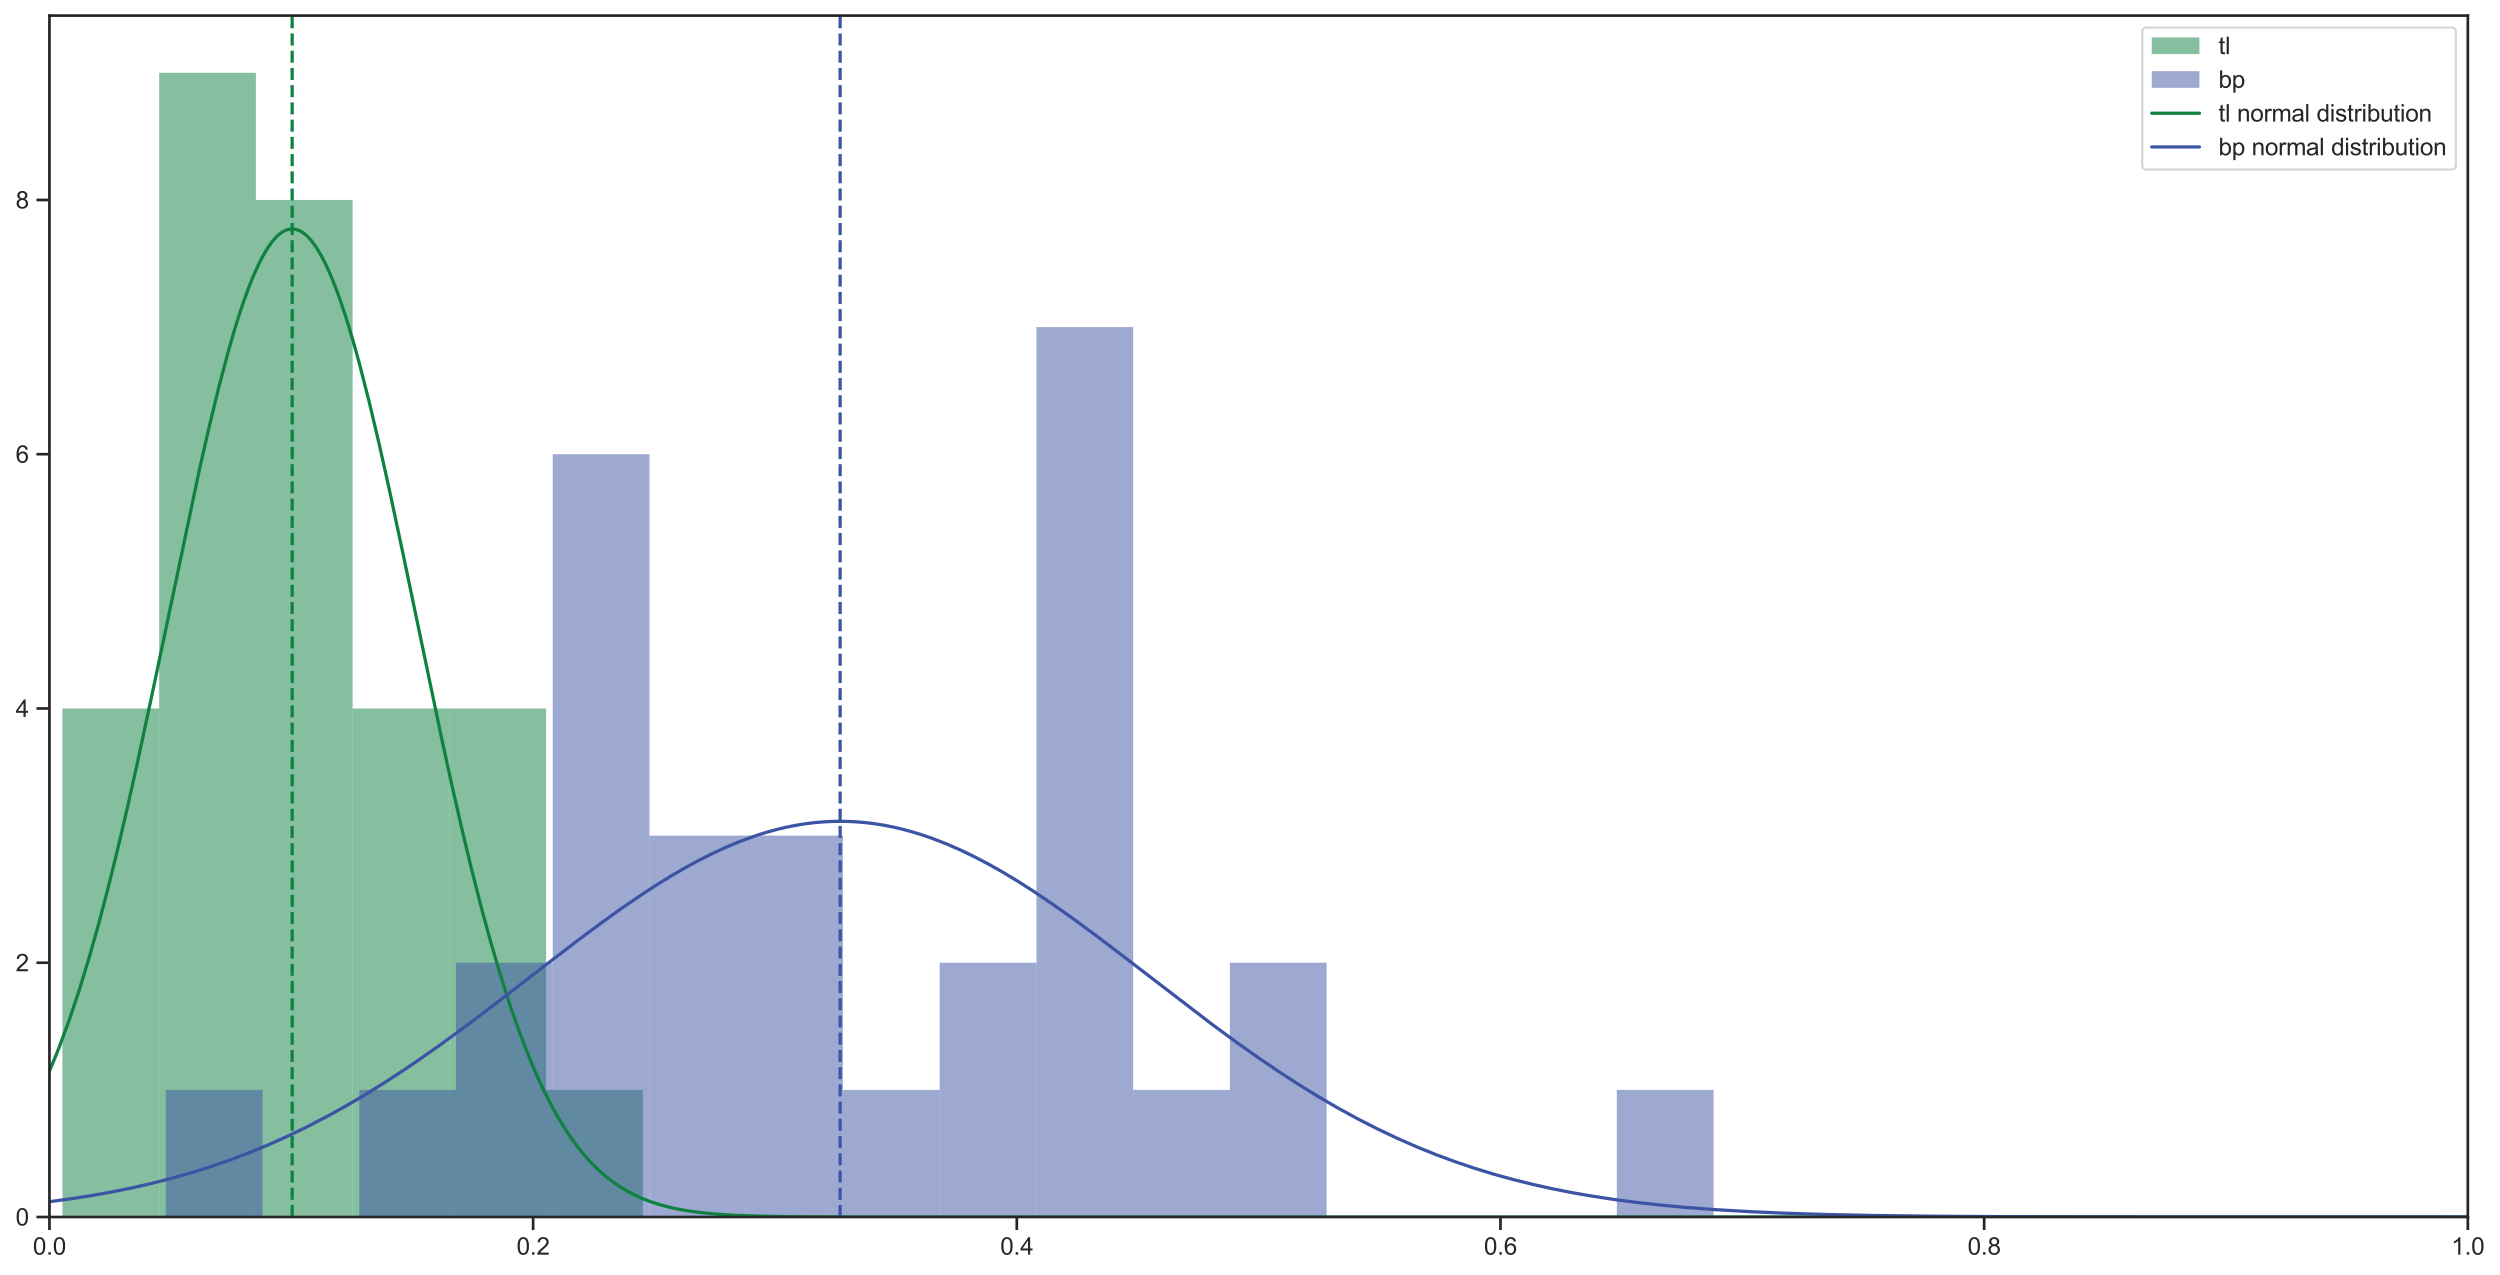 <?xml version="1.0" encoding="utf-8" standalone="no"?>
<!DOCTYPE svg PUBLIC "-//W3C//DTD SVG 1.1//EN"
  "http://www.w3.org/Graphics/SVG/1.1/DTD/svg11.dtd">
<svg xmlns:xlink="http://www.w3.org/1999/xlink" width="1153.662pt" height="588.36pt" viewBox="0 0 1153.662 588.36" xmlns="http://www.w3.org/2000/svg" version="1.1">
 <defs>
  <style type="text/css">*{stroke-linejoin: round; stroke-linecap: butt}</style>
 </defs>
 <g id="figure_1">
  <g id="patch_1">
   <path d="M 0 588.36 
L 1153.662 588.36 
L 1153.662 0 
L 0 0 
z
" style="fill: #ffffff"/>
  </g>
  <g id="axes_1">
   <g id="patch_2">
    <path d="M 22.817 561.6 
L 1138.817 561.6 
L 1138.817 7.2 
L 22.817 7.2 
z
" style="fill: #ffffff"/>
   </g>
   <g id="matplotlib.axis_1">
    <g id="xtick_1">
     <g id="line2d_1">
      <defs>
       <path id="mc820ac82b7" d="M 0 0 
L 0 6 
" style="stroke: #262626; stroke-width: 1.25"/>
      </defs>
      <g>
       <use xlink:href="#mc820ac82b7" x="22.817" y="561.6" style="fill: #262626; stroke: #262626; stroke-width: 1.25"/>
      </g>
     </g>
     <g id="text_1">
      <!-- 0.0 -->
      <g style="fill: #262626" transform="translate(15.172 578.974) scale(0.11 -0.11)">
       <defs>
        <path id="ArialMT-30" d="M 266 2259 
Q 266 3072 433 3567 
Q 600 4063 929 4331 
Q 1259 4600 1759 4600 
Q 2128 4600 2406 4451 
Q 2684 4303 2865 4023 
Q 3047 3744 3150 3342 
Q 3253 2941 3253 2259 
Q 3253 1453 3087 958 
Q 2922 463 2592 192 
Q 2263 -78 1759 -78 
Q 1097 -78 719 397 
Q 266 969 266 2259 
z
M 844 2259 
Q 844 1131 1108 757 
Q 1372 384 1759 384 
Q 2147 384 2411 759 
Q 2675 1134 2675 2259 
Q 2675 3391 2411 3762 
Q 2147 4134 1753 4134 
Q 1366 4134 1134 3806 
Q 844 3388 844 2259 
z
" transform="scale(0.016)"/>
        <path id="ArialMT-2e" d="M 581 0 
L 581 641 
L 1222 641 
L 1222 0 
L 581 0 
z
" transform="scale(0.016)"/>
       </defs>
       <use xlink:href="#ArialMT-30"/>
       <use xlink:href="#ArialMT-2e" x="55.615"/>
       <use xlink:href="#ArialMT-30" x="83.398"/>
      </g>
     </g>
    </g>
    <g id="xtick_2">
     <g id="line2d_2">
      <g>
       <use xlink:href="#mc820ac82b7" x="246.017" y="561.6" style="fill: #262626; stroke: #262626; stroke-width: 1.25"/>
      </g>
     </g>
     <g id="text_2">
      <!-- 0.2 -->
      <g style="fill: #262626" transform="translate(238.372 578.974) scale(0.11 -0.11)">
       <defs>
        <path id="ArialMT-32" d="M 3222 541 
L 3222 0 
L 194 0 
Q 188 203 259 391 
Q 375 700 629 1000 
Q 884 1300 1366 1694 
Q 2113 2306 2375 2664 
Q 2638 3022 2638 3341 
Q 2638 3675 2398 3904 
Q 2159 4134 1775 4134 
Q 1369 4134 1125 3890 
Q 881 3647 878 3216 
L 300 3275 
Q 359 3922 746 4261 
Q 1134 4600 1788 4600 
Q 2447 4600 2831 4234 
Q 3216 3869 3216 3328 
Q 3216 3053 3103 2787 
Q 2991 2522 2730 2228 
Q 2469 1934 1863 1422 
Q 1356 997 1212 845 
Q 1069 694 975 541 
L 3222 541 
z
" transform="scale(0.016)"/>
       </defs>
       <use xlink:href="#ArialMT-30"/>
       <use xlink:href="#ArialMT-2e" x="55.615"/>
       <use xlink:href="#ArialMT-32" x="83.398"/>
      </g>
     </g>
    </g>
    <g id="xtick_3">
     <g id="line2d_3">
      <g>
       <use xlink:href="#mc820ac82b7" x="469.217" y="561.6" style="fill: #262626; stroke: #262626; stroke-width: 1.25"/>
      </g>
     </g>
     <g id="text_3">
      <!-- 0.4 -->
      <g style="fill: #262626" transform="translate(461.572 578.974) scale(0.11 -0.11)">
       <defs>
        <path id="ArialMT-34" d="M 2069 0 
L 2069 1097 
L 81 1097 
L 81 1613 
L 2172 4581 
L 2631 4581 
L 2631 1613 
L 3250 1613 
L 3250 1097 
L 2631 1097 
L 2631 0 
L 2069 0 
z
M 2069 1613 
L 2069 3678 
L 634 1613 
L 2069 1613 
z
" transform="scale(0.016)"/>
       </defs>
       <use xlink:href="#ArialMT-30"/>
       <use xlink:href="#ArialMT-2e" x="55.615"/>
       <use xlink:href="#ArialMT-34" x="83.398"/>
      </g>
     </g>
    </g>
    <g id="xtick_4">
     <g id="line2d_4">
      <g>
       <use xlink:href="#mc820ac82b7" x="692.417" y="561.6" style="fill: #262626; stroke: #262626; stroke-width: 1.25"/>
      </g>
     </g>
     <g id="text_4">
      <!-- 0.6 -->
      <g style="fill: #262626" transform="translate(684.772 578.974) scale(0.11 -0.11)">
       <defs>
        <path id="ArialMT-36" d="M 3184 3459 
L 2625 3416 
Q 2550 3747 2413 3897 
Q 2184 4138 1850 4138 
Q 1581 4138 1378 3988 
Q 1113 3794 959 3422 
Q 806 3050 800 2363 
Q 1003 2672 1297 2822 
Q 1591 2972 1913 2972 
Q 2475 2972 2870 2558 
Q 3266 2144 3266 1488 
Q 3266 1056 3080 686 
Q 2894 316 2569 119 
Q 2244 -78 1831 -78 
Q 1128 -78 684 439 
Q 241 956 241 2144 
Q 241 3472 731 4075 
Q 1159 4600 1884 4600 
Q 2425 4600 2770 4297 
Q 3116 3994 3184 3459 
z
M 888 1484 
Q 888 1194 1011 928 
Q 1134 663 1356 523 
Q 1578 384 1822 384 
Q 2178 384 2434 671 
Q 2691 959 2691 1453 
Q 2691 1928 2437 2201 
Q 2184 2475 1800 2475 
Q 1419 2475 1153 2201 
Q 888 1928 888 1484 
z
" transform="scale(0.016)"/>
       </defs>
       <use xlink:href="#ArialMT-30"/>
       <use xlink:href="#ArialMT-2e" x="55.615"/>
       <use xlink:href="#ArialMT-36" x="83.398"/>
      </g>
     </g>
    </g>
    <g id="xtick_5">
     <g id="line2d_5">
      <g>
       <use xlink:href="#mc820ac82b7" x="915.617" y="561.6" style="fill: #262626; stroke: #262626; stroke-width: 1.25"/>
      </g>
     </g>
     <g id="text_5">
      <!-- 0.8 -->
      <g style="fill: #262626" transform="translate(907.972 578.974) scale(0.11 -0.11)">
       <defs>
        <path id="ArialMT-38" d="M 1131 2484 
Q 781 2613 612 2850 
Q 444 3088 444 3419 
Q 444 3919 803 4259 
Q 1163 4600 1759 4600 
Q 2359 4600 2725 4251 
Q 3091 3903 3091 3403 
Q 3091 3084 2923 2848 
Q 2756 2613 2416 2484 
Q 2838 2347 3058 2040 
Q 3278 1734 3278 1309 
Q 3278 722 2862 322 
Q 2447 -78 1769 -78 
Q 1091 -78 675 323 
Q 259 725 259 1325 
Q 259 1772 486 2073 
Q 713 2375 1131 2484 
z
M 1019 3438 
Q 1019 3113 1228 2906 
Q 1438 2700 1772 2700 
Q 2097 2700 2305 2904 
Q 2513 3109 2513 3406 
Q 2513 3716 2298 3927 
Q 2084 4138 1766 4138 
Q 1444 4138 1231 3931 
Q 1019 3725 1019 3438 
z
M 838 1322 
Q 838 1081 952 856 
Q 1066 631 1291 507 
Q 1516 384 1775 384 
Q 2178 384 2440 643 
Q 2703 903 2703 1303 
Q 2703 1709 2433 1975 
Q 2163 2241 1756 2241 
Q 1359 2241 1098 1978 
Q 838 1716 838 1322 
z
" transform="scale(0.016)"/>
       </defs>
       <use xlink:href="#ArialMT-30"/>
       <use xlink:href="#ArialMT-2e" x="55.615"/>
       <use xlink:href="#ArialMT-38" x="83.398"/>
      </g>
     </g>
    </g>
    <g id="xtick_6">
     <g id="line2d_6">
      <g>
       <use xlink:href="#mc820ac82b7" x="1138.817" y="561.6" style="fill: #262626; stroke: #262626; stroke-width: 1.25"/>
      </g>
     </g>
     <g id="text_6">
      <!-- 1.0 -->
      <g style="fill: #262626" transform="translate(1131.172 578.974) scale(0.11 -0.11)">
       <defs>
        <path id="ArialMT-31" d="M 2384 0 
L 1822 0 
L 1822 3584 
Q 1619 3391 1289 3197 
Q 959 3003 697 2906 
L 697 3450 
Q 1169 3672 1522 3987 
Q 1875 4303 2022 4600 
L 2384 4600 
L 2384 0 
z
" transform="scale(0.016)"/>
       </defs>
       <use xlink:href="#ArialMT-31"/>
       <use xlink:href="#ArialMT-2e" x="55.615"/>
       <use xlink:href="#ArialMT-30" x="83.398"/>
      </g>
     </g>
    </g>
   </g>
   <g id="matplotlib.axis_2">
    <g id="ytick_1">
     <g id="line2d_7">
      <defs>
       <path id="mddd721e37a" d="M 0 0 
L -6 0 
" style="stroke: #262626; stroke-width: 1.25"/>
      </defs>
      <g>
       <use xlink:href="#mddd721e37a" x="22.817" y="561.6" style="fill: #262626; stroke: #262626; stroke-width: 1.25"/>
      </g>
     </g>
     <g id="text_7">
      <!-- 0 -->
      <g style="fill: #262626" transform="translate(7.2 565.537) scale(0.11 -0.11)">
       <use xlink:href="#ArialMT-30"/>
      </g>
     </g>
    </g>
    <g id="ytick_2">
     <g id="line2d_8">
      <g>
       <use xlink:href="#mddd721e37a" x="22.817" y="444.267" style="fill: #262626; stroke: #262626; stroke-width: 1.25"/>
      </g>
     </g>
     <g id="text_8">
      <!-- 2 -->
      <g style="fill: #262626" transform="translate(7.2 448.203) scale(0.11 -0.11)">
       <use xlink:href="#ArialMT-32"/>
      </g>
     </g>
    </g>
    <g id="ytick_3">
     <g id="line2d_9">
      <g>
       <use xlink:href="#mddd721e37a" x="22.817" y="326.933" style="fill: #262626; stroke: #262626; stroke-width: 1.25"/>
      </g>
     </g>
     <g id="text_9">
      <!-- 4 -->
      <g style="fill: #262626" transform="translate(7.2 330.87) scale(0.11 -0.11)">
       <use xlink:href="#ArialMT-34"/>
      </g>
     </g>
    </g>
    <g id="ytick_4">
     <g id="line2d_10">
      <g>
       <use xlink:href="#mddd721e37a" x="22.817" y="209.6" style="fill: #262626; stroke: #262626; stroke-width: 1.25"/>
      </g>
     </g>
     <g id="text_10">
      <!-- 6 -->
      <g style="fill: #262626" transform="translate(7.2 213.537) scale(0.11 -0.11)">
       <use xlink:href="#ArialMT-36"/>
      </g>
     </g>
    </g>
    <g id="ytick_5">
     <g id="line2d_11">
      <g>
       <use xlink:href="#mddd721e37a" x="22.817" y="92.267" style="fill: #262626; stroke: #262626; stroke-width: 1.25"/>
      </g>
     </g>
     <g id="text_11">
      <!-- 8 -->
      <g style="fill: #262626" transform="translate(7.2 96.203) scale(0.11 -0.11)">
       <use xlink:href="#ArialMT-38"/>
      </g>
     </g>
    </g>
   </g>
   <g id="patch_3">
    <path d="M 28.81 561.6 
L 73.45 561.6 
L 73.45 326.933 
L 28.81 326.933 
z
" clip-path="url(#p044303b085)" style="fill: #0f8141; opacity: 0.5"/>
   </g>
   <g id="patch_4">
    <path d="M 73.45 561.6 
L 118.09 561.6 
L 118.09 33.6 
L 73.45 33.6 
z
" clip-path="url(#p044303b085)" style="fill: #0f8141; opacity: 0.5"/>
   </g>
   <g id="patch_5">
    <path d="M 118.09 561.6 
L 162.73 561.6 
L 162.73 92.267 
L 118.09 92.267 
z
" clip-path="url(#p044303b085)" style="fill: #0f8141; opacity: 0.5"/>
   </g>
   <g id="patch_6">
    <path d="M 162.73 561.6 
L 207.37 561.6 
L 207.37 326.933 
L 162.73 326.933 
z
" clip-path="url(#p044303b085)" style="fill: #0f8141; opacity: 0.5"/>
   </g>
   <g id="patch_7">
    <path d="M 207.37 561.6 
L 252.01 561.6 
L 252.01 326.933 
L 207.37 326.933 
z
" clip-path="url(#p044303b085)" style="fill: #0f8141; opacity: 0.5"/>
   </g>
   <g id="patch_8">
    <path d="M 252.01 561.6 
L 296.65 561.6 
L 296.65 502.933 
L 252.01 502.933 
z
" clip-path="url(#p044303b085)" style="fill: #0f8141; opacity: 0.5"/>
   </g>
   <g id="patch_9">
    <path d="M 76.51 561.6 
L 121.15 561.6 
L 121.15 502.933 
L 76.51 502.933 
z
" clip-path="url(#p044303b085)" style="fill: #3c54a4; opacity: 0.5"/>
   </g>
   <g id="patch_10">
    <path d="M 121.15 561.6 
L 165.79 561.6 
L 165.79 561.6 
L 121.15 561.6 
z
" clip-path="url(#p044303b085)" style="fill: #3c54a4; opacity: 0.5"/>
   </g>
   <g id="patch_11">
    <path d="M 165.79 561.6 
L 210.43 561.6 
L 210.43 502.933 
L 165.79 502.933 
z
" clip-path="url(#p044303b085)" style="fill: #3c54a4; opacity: 0.5"/>
   </g>
   <g id="patch_12">
    <path d="M 210.43 561.6 
L 255.07 561.6 
L 255.07 444.267 
L 210.43 444.267 
z
" clip-path="url(#p044303b085)" style="fill: #3c54a4; opacity: 0.5"/>
   </g>
   <g id="patch_13">
    <path d="M 255.07 561.6 
L 299.71 561.6 
L 299.71 209.6 
L 255.07 209.6 
z
" clip-path="url(#p044303b085)" style="fill: #3c54a4; opacity: 0.5"/>
   </g>
   <g id="patch_14">
    <path d="M 299.71 561.6 
L 344.35 561.6 
L 344.35 385.6 
L 299.71 385.6 
z
" clip-path="url(#p044303b085)" style="fill: #3c54a4; opacity: 0.5"/>
   </g>
   <g id="patch_15">
    <path d="M 344.35 561.6 
L 388.99 561.6 
L 388.99 385.6 
L 344.35 385.6 
z
" clip-path="url(#p044303b085)" style="fill: #3c54a4; opacity: 0.5"/>
   </g>
   <g id="patch_16">
    <path d="M 388.99 561.6 
L 433.63 561.6 
L 433.63 502.933 
L 388.99 502.933 
z
" clip-path="url(#p044303b085)" style="fill: #3c54a4; opacity: 0.5"/>
   </g>
   <g id="patch_17">
    <path d="M 433.63 561.6 
L 478.27 561.6 
L 478.27 444.267 
L 433.63 444.267 
z
" clip-path="url(#p044303b085)" style="fill: #3c54a4; opacity: 0.5"/>
   </g>
   <g id="patch_18">
    <path d="M 478.27 561.6 
L 522.91 561.6 
L 522.91 150.933 
L 478.27 150.933 
z
" clip-path="url(#p044303b085)" style="fill: #3c54a4; opacity: 0.5"/>
   </g>
   <g id="patch_19">
    <path d="M 522.91 561.6 
L 567.55 561.6 
L 567.55 502.933 
L 522.91 502.933 
z
" clip-path="url(#p044303b085)" style="fill: #3c54a4; opacity: 0.5"/>
   </g>
   <g id="patch_20">
    <path d="M 567.55 561.6 
L 612.19 561.6 
L 612.19 444.267 
L 567.55 444.267 
z
" clip-path="url(#p044303b085)" style="fill: #3c54a4; opacity: 0.5"/>
   </g>
   <g id="patch_21">
    <path d="M 612.19 561.6 
L 656.83 561.6 
L 656.83 561.6 
L 612.19 561.6 
z
" clip-path="url(#p044303b085)" style="fill: #3c54a4; opacity: 0.5"/>
   </g>
   <g id="patch_22">
    <path d="M 656.83 561.6 
L 701.47 561.6 
L 701.47 561.6 
L 656.83 561.6 
z
" clip-path="url(#p044303b085)" style="fill: #3c54a4; opacity: 0.5"/>
   </g>
   <g id="patch_23">
    <path d="M 701.47 561.6 
L 746.11 561.6 
L 746.11 561.6 
L 701.47 561.6 
z
" clip-path="url(#p044303b085)" style="fill: #3c54a4; opacity: 0.5"/>
   </g>
   <g id="patch_24">
    <path d="M 746.11 561.6 
L 790.75 561.6 
L 790.75 502.933 
L 746.11 502.933 
z
" clip-path="url(#p044303b085)" style="fill: #3c54a4; opacity: 0.5"/>
   </g>
   <g id="line2d_12">
    <path d="M 22.817 494.199 
L 25.054 488.907 
L 27.29 483.319 
L 31.763 471.236 
L 36.236 457.921 
L 40.709 443.368 
L 45.182 427.592 
L 49.655 410.634 
L 54.128 392.564 
L 58.601 373.482 
L 63.074 353.518 
L 69.783 322.283 
L 92.148 216.131 
L 96.621 196.55 
L 101.094 178.205 
L 105.567 161.385 
L 107.803 153.635 
L 110.039 146.367 
L 112.276 139.614 
L 114.512 133.405 
L 116.749 127.766 
L 118.985 122.722 
L 121.222 118.296 
L 123.458 114.507 
L 125.695 111.373 
L 127.931 108.907 
L 130.168 107.121 
L 132.404 106.024 
L 134.641 105.619 
L 136.877 105.909 
L 139.114 106.892 
L 141.35 108.564 
L 143.587 110.918 
L 145.823 113.943 
L 148.06 117.624 
L 150.296 121.946 
L 152.532 126.889 
L 154.769 132.432 
L 157.005 138.548 
L 159.242 145.213 
L 161.478 152.398 
L 163.715 160.07 
L 165.951 168.199 
L 170.424 185.69 
L 174.897 204.587 
L 179.37 224.595 
L 186.08 256.038 
L 203.971 341.541 
L 208.444 361.946 
L 212.917 381.56 
L 217.39 400.234 
L 221.863 417.85 
L 226.336 434.321 
L 230.809 449.591 
L 235.282 463.627 
L 239.755 476.426 
L 244.228 488.003 
L 246.464 493.343 
L 248.701 498.393 
L 250.937 503.158 
L 253.174 507.646 
L 255.41 511.865 
L 257.647 515.824 
L 259.883 519.532 
L 262.12 522.999 
L 264.356 526.234 
L 266.593 529.247 
L 268.829 532.049 
L 271.066 534.649 
L 273.302 537.058 
L 275.538 539.285 
L 277.775 541.341 
L 280.011 543.236 
L 282.248 544.979 
L 286.721 548.046 
L 291.194 550.615 
L 295.667 552.751 
L 300.14 554.515 
L 304.613 555.962 
L 309.086 557.14 
L 313.559 558.094 
L 318.031 558.86 
L 324.741 559.729 
L 331.45 560.34 
L 340.396 560.872 
L 351.579 561.245 
L 367.234 561.479 
L 394.072 561.584 
L 501.422 561.6 
L 1138.817 561.6 
L 1138.817 561.6 
" clip-path="url(#p044303b085)" style="fill: none; stroke: #0f8141; stroke-width: 1.5; stroke-linecap: round"/>
   </g>
   <g id="line2d_13">
    <path d="M 134.826 561.6 
L 134.826 7.2 
" clip-path="url(#p044303b085)" style="fill: none; stroke-dasharray: 5.55,2.4; stroke-dashoffset: 0; stroke: #0f8141; stroke-width: 1.5"/>
   </g>
   <g id="line2d_14">
    <path d="M 22.817 554.544 
L 33.999 553.013 
L 42.945 551.596 
L 51.891 549.992 
L 60.837 548.182 
L 69.783 546.151 
L 78.729 543.882 
L 87.675 541.359 
L 96.621 538.567 
L 105.567 535.492 
L 114.512 532.122 
L 123.458 528.448 
L 132.404 524.46 
L 141.35 520.156 
L 150.296 515.533 
L 159.242 510.594 
L 168.188 505.346 
L 177.134 499.801 
L 186.08 493.974 
L 195.025 487.886 
L 203.971 481.564 
L 215.154 473.381 
L 228.573 463.245 
L 250.937 445.983 
L 266.593 433.996 
L 277.775 425.681 
L 286.721 419.268 
L 295.667 413.134 
L 302.376 408.754 
L 309.086 404.59 
L 315.795 400.667 
L 322.504 397.009 
L 329.214 393.638 
L 335.923 390.574 
L 342.633 387.837 
L 349.342 385.444 
L 353.815 384.048 
L 358.288 382.816 
L 362.761 381.751 
L 367.234 380.856 
L 371.707 380.135 
L 376.18 379.589 
L 380.653 379.219 
L 385.126 379.027 
L 389.599 379.014 
L 394.072 379.18 
L 398.544 379.523 
L 403.017 380.043 
L 407.49 380.739 
L 411.963 381.608 
L 416.436 382.648 
L 420.909 383.856 
L 425.382 385.228 
L 429.855 386.761 
L 436.565 389.351 
L 443.274 392.276 
L 449.983 395.517 
L 456.693 399.054 
L 463.402 402.865 
L 470.112 406.927 
L 476.821 411.217 
L 485.767 417.247 
L 494.713 423.577 
L 505.895 431.815 
L 519.314 442.024 
L 559.571 472.889 
L 570.753 481.089 
L 581.935 488.976 
L 590.881 495.02 
L 599.827 500.799 
L 608.773 506.293 
L 617.719 511.486 
L 626.665 516.37 
L 635.611 520.937 
L 644.557 525.185 
L 653.502 529.117 
L 662.448 532.738 
L 671.394 536.055 
L 680.34 539.079 
L 689.286 541.822 
L 698.232 544.3 
L 707.178 546.526 
L 716.124 548.516 
L 725.07 550.289 
L 734.015 551.859 
L 745.198 553.563 
L 756.38 555.01 
L 767.563 556.229 
L 778.745 557.249 
L 792.164 558.248 
L 807.819 559.155 
L 823.474 559.838 
L 841.366 560.406 
L 863.731 560.881 
L 890.569 561.222 
L 928.589 561.457 
L 988.973 561.573 
L 1138.817 561.6 
L 1138.817 561.6 
" clip-path="url(#p044303b085)" style="fill: none; stroke: #3c54a4; stroke-width: 1.5; stroke-linecap: round"/>
   </g>
   <g id="line2d_15">
    <path d="M 387.693 561.6 
L 387.693 7.2 
" clip-path="url(#p044303b085)" style="fill: none; stroke-dasharray: 5.55,2.4; stroke-dashoffset: 0; stroke: #3c54a4; stroke-width: 1.5"/>
   </g>
   <g id="patch_25">
    <path d="M 22.817 561.6 
L 22.817 7.2 
" style="fill: none; stroke: #262626; stroke-width: 1.25; stroke-linejoin: miter; stroke-linecap: square"/>
   </g>
   <g id="patch_26">
    <path d="M 1138.817 561.6 
L 1138.817 7.2 
" style="fill: none; stroke: #262626; stroke-width: 1.25; stroke-linejoin: miter; stroke-linecap: square"/>
   </g>
   <g id="patch_27">
    <path d="M 22.817 561.6 
L 1138.817 561.6 
" style="fill: none; stroke: #262626; stroke-width: 1.25; stroke-linejoin: miter; stroke-linecap: square"/>
   </g>
   <g id="patch_28">
    <path d="M 22.817 7.2 
L 1138.817 7.2 
" style="fill: none; stroke: #262626; stroke-width: 1.25; stroke-linejoin: miter; stroke-linecap: square"/>
   </g>
   <g id="legend_1">
    <g id="patch_29">
     <path d="M 990.759 78.239 
L 1131.117 78.239 
Q 1133.317 78.239 1133.317 76.039 
L 1133.317 14.9 
Q 1133.317 12.7 1131.117 12.7 
L 990.759 12.7 
Q 988.559 12.7 988.559 14.9 
L 988.559 76.039 
Q 988.559 78.239 990.759 78.239 
z
" style="fill: #ffffff; opacity: 0.8; stroke: #cccccc; stroke-linejoin: miter"/>
    </g>
    <g id="patch_30">
     <path d="M 992.959 24.974 
L 1014.959 24.974 
L 1014.959 17.274 
L 992.959 17.274 
z
" style="fill: #0f8141; opacity: 0.5"/>
    </g>
    <g id="text_12">
     <!-- tl -->
     <g style="fill: #262626" transform="translate(1023.759 24.974) scale(0.11 -0.11)">
      <defs>
       <path id="ArialMT-74" d="M 1650 503 
L 1731 6 
Q 1494 -44 1306 -44 
Q 1000 -44 831 53 
Q 663 150 594 308 
Q 525 466 525 972 
L 525 2881 
L 113 2881 
L 113 3319 
L 525 3319 
L 525 4141 
L 1084 4478 
L 1084 3319 
L 1650 3319 
L 1650 2881 
L 1084 2881 
L 1084 941 
Q 1084 700 1114 631 
Q 1144 563 1211 522 
Q 1278 481 1403 481 
Q 1497 481 1650 503 
z
" transform="scale(0.016)"/>
       <path id="ArialMT-6c" d="M 409 0 
L 409 4581 
L 972 4581 
L 972 0 
L 409 0 
z
" transform="scale(0.016)"/>
      </defs>
      <use xlink:href="#ArialMT-74"/>
      <use xlink:href="#ArialMT-6c" x="27.783"/>
     </g>
    </g>
    <g id="patch_31">
     <path d="M 992.959 40.533 
L 1014.959 40.533 
L 1014.959 32.833 
L 992.959 32.833 
z
" style="fill: #3c54a4; opacity: 0.5"/>
    </g>
    <g id="text_13">
     <!-- bp -->
     <g style="fill: #262626" transform="translate(1023.759 40.533) scale(0.11 -0.11)">
      <defs>
       <path id="ArialMT-62" d="M 941 0 
L 419 0 
L 419 4581 
L 981 4581 
L 981 2947 
Q 1338 3394 1891 3394 
Q 2197 3394 2470 3270 
Q 2744 3147 2920 2923 
Q 3097 2700 3197 2384 
Q 3297 2069 3297 1709 
Q 3297 856 2875 390 
Q 2453 -75 1863 -75 
Q 1275 -75 941 416 
L 941 0 
z
M 934 1684 
Q 934 1088 1097 822 
Q 1363 388 1816 388 
Q 2184 388 2453 708 
Q 2722 1028 2722 1663 
Q 2722 2313 2464 2622 
Q 2206 2931 1841 2931 
Q 1472 2931 1203 2611 
Q 934 2291 934 1684 
z
" transform="scale(0.016)"/>
       <path id="ArialMT-70" d="M 422 -1272 
L 422 3319 
L 934 3319 
L 934 2888 
Q 1116 3141 1344 3267 
Q 1572 3394 1897 3394 
Q 2322 3394 2647 3175 
Q 2972 2956 3137 2557 
Q 3303 2159 3303 1684 
Q 3303 1175 3120 767 
Q 2938 359 2589 142 
Q 2241 -75 1856 -75 
Q 1575 -75 1351 44 
Q 1128 163 984 344 
L 984 -1272 
L 422 -1272 
z
M 931 1641 
Q 931 1000 1190 694 
Q 1450 388 1819 388 
Q 2194 388 2461 705 
Q 2728 1022 2728 1688 
Q 2728 2322 2467 2637 
Q 2206 2953 1844 2953 
Q 1484 2953 1207 2617 
Q 931 2281 931 1641 
z
" transform="scale(0.016)"/>
      </defs>
      <use xlink:href="#ArialMT-62"/>
      <use xlink:href="#ArialMT-70" x="55.615"/>
     </g>
    </g>
    <g id="line2d_16">
     <path d="M 992.959 52.243 
L 1003.959 52.243 
L 1014.959 52.243 
" style="fill: none; stroke: #0f8141; stroke-width: 1.5; stroke-linecap: round"/>
    </g>
    <g id="text_14">
     <!-- tl normal distribution -->
     <g style="fill: #262626" transform="translate(1023.759 56.093) scale(0.11 -0.11)">
      <defs>
       <path id="ArialMT-20" transform="scale(0.016)"/>
       <path id="ArialMT-6e" d="M 422 0 
L 422 3319 
L 928 3319 
L 928 2847 
Q 1294 3394 1984 3394 
Q 2284 3394 2536 3286 
Q 2788 3178 2913 3003 
Q 3038 2828 3088 2588 
Q 3119 2431 3119 2041 
L 3119 0 
L 2556 0 
L 2556 2019 
Q 2556 2363 2490 2533 
Q 2425 2703 2258 2804 
Q 2091 2906 1866 2906 
Q 1506 2906 1245 2678 
Q 984 2450 984 1813 
L 984 0 
L 422 0 
z
" transform="scale(0.016)"/>
       <path id="ArialMT-6f" d="M 213 1659 
Q 213 2581 725 3025 
Q 1153 3394 1769 3394 
Q 2453 3394 2887 2945 
Q 3322 2497 3322 1706 
Q 3322 1066 3130 698 
Q 2938 331 2570 128 
Q 2203 -75 1769 -75 
Q 1072 -75 642 372 
Q 213 819 213 1659 
z
M 791 1659 
Q 791 1022 1069 705 
Q 1347 388 1769 388 
Q 2188 388 2466 706 
Q 2744 1025 2744 1678 
Q 2744 2294 2464 2611 
Q 2184 2928 1769 2928 
Q 1347 2928 1069 2612 
Q 791 2297 791 1659 
z
" transform="scale(0.016)"/>
       <path id="ArialMT-72" d="M 416 0 
L 416 3319 
L 922 3319 
L 922 2816 
Q 1116 3169 1280 3281 
Q 1444 3394 1641 3394 
Q 1925 3394 2219 3213 
L 2025 2691 
Q 1819 2813 1613 2813 
Q 1428 2813 1281 2702 
Q 1134 2591 1072 2394 
Q 978 2094 978 1738 
L 978 0 
L 416 0 
z
" transform="scale(0.016)"/>
       <path id="ArialMT-6d" d="M 422 0 
L 422 3319 
L 925 3319 
L 925 2853 
Q 1081 3097 1340 3245 
Q 1600 3394 1931 3394 
Q 2300 3394 2536 3241 
Q 2772 3088 2869 2813 
Q 3263 3394 3894 3394 
Q 4388 3394 4653 3120 
Q 4919 2847 4919 2278 
L 4919 0 
L 4359 0 
L 4359 2091 
Q 4359 2428 4304 2576 
Q 4250 2725 4106 2815 
Q 3963 2906 3769 2906 
Q 3419 2906 3187 2673 
Q 2956 2441 2956 1928 
L 2956 0 
L 2394 0 
L 2394 2156 
Q 2394 2531 2256 2718 
Q 2119 2906 1806 2906 
Q 1569 2906 1367 2781 
Q 1166 2656 1075 2415 
Q 984 2175 984 1722 
L 984 0 
L 422 0 
z
" transform="scale(0.016)"/>
       <path id="ArialMT-61" d="M 2588 409 
Q 2275 144 1986 34 
Q 1697 -75 1366 -75 
Q 819 -75 525 192 
Q 231 459 231 875 
Q 231 1119 342 1320 
Q 453 1522 633 1644 
Q 813 1766 1038 1828 
Q 1203 1872 1538 1913 
Q 2219 1994 2541 2106 
Q 2544 2222 2544 2253 
Q 2544 2597 2384 2738 
Q 2169 2928 1744 2928 
Q 1347 2928 1158 2789 
Q 969 2650 878 2297 
L 328 2372 
Q 403 2725 575 2942 
Q 747 3159 1072 3276 
Q 1397 3394 1825 3394 
Q 2250 3394 2515 3294 
Q 2781 3194 2906 3042 
Q 3031 2891 3081 2659 
Q 3109 2516 3109 2141 
L 3109 1391 
Q 3109 606 3145 398 
Q 3181 191 3288 0 
L 2700 0 
Q 2613 175 2588 409 
z
M 2541 1666 
Q 2234 1541 1622 1453 
Q 1275 1403 1131 1340 
Q 988 1278 909 1158 
Q 831 1038 831 891 
Q 831 666 1001 516 
Q 1172 366 1500 366 
Q 1825 366 2078 508 
Q 2331 650 2450 897 
Q 2541 1088 2541 1459 
L 2541 1666 
z
" transform="scale(0.016)"/>
       <path id="ArialMT-64" d="M 2575 0 
L 2575 419 
Q 2259 -75 1647 -75 
Q 1250 -75 917 144 
Q 584 363 401 755 
Q 219 1147 219 1656 
Q 219 2153 384 2558 
Q 550 2963 881 3178 
Q 1213 3394 1622 3394 
Q 1922 3394 2156 3267 
Q 2391 3141 2538 2938 
L 2538 4581 
L 3097 4581 
L 3097 0 
L 2575 0 
z
M 797 1656 
Q 797 1019 1065 703 
Q 1334 388 1700 388 
Q 2069 388 2326 689 
Q 2584 991 2584 1609 
Q 2584 2291 2321 2609 
Q 2059 2928 1675 2928 
Q 1300 2928 1048 2622 
Q 797 2316 797 1656 
z
" transform="scale(0.016)"/>
       <path id="ArialMT-69" d="M 425 3934 
L 425 4581 
L 988 4581 
L 988 3934 
L 425 3934 
z
M 425 0 
L 425 3319 
L 988 3319 
L 988 0 
L 425 0 
z
" transform="scale(0.016)"/>
       <path id="ArialMT-73" d="M 197 991 
L 753 1078 
Q 800 744 1014 566 
Q 1228 388 1613 388 
Q 2000 388 2187 545 
Q 2375 703 2375 916 
Q 2375 1106 2209 1216 
Q 2094 1291 1634 1406 
Q 1016 1563 777 1677 
Q 538 1791 414 1992 
Q 291 2194 291 2438 
Q 291 2659 392 2848 
Q 494 3038 669 3163 
Q 800 3259 1026 3326 
Q 1253 3394 1513 3394 
Q 1903 3394 2198 3281 
Q 2494 3169 2634 2976 
Q 2775 2784 2828 2463 
L 2278 2388 
Q 2241 2644 2061 2787 
Q 1881 2931 1553 2931 
Q 1166 2931 1000 2803 
Q 834 2675 834 2503 
Q 834 2394 903 2306 
Q 972 2216 1119 2156 
Q 1203 2125 1616 2013 
Q 2213 1853 2448 1751 
Q 2684 1650 2818 1456 
Q 2953 1263 2953 975 
Q 2953 694 2789 445 
Q 2625 197 2315 61 
Q 2006 -75 1616 -75 
Q 969 -75 630 194 
Q 291 463 197 991 
z
" transform="scale(0.016)"/>
       <path id="ArialMT-75" d="M 2597 0 
L 2597 488 
Q 2209 -75 1544 -75 
Q 1250 -75 995 37 
Q 741 150 617 320 
Q 494 491 444 738 
Q 409 903 409 1263 
L 409 3319 
L 972 3319 
L 972 1478 
Q 972 1038 1006 884 
Q 1059 663 1231 536 
Q 1403 409 1656 409 
Q 1909 409 2131 539 
Q 2353 669 2445 892 
Q 2538 1116 2538 1541 
L 2538 3319 
L 3100 3319 
L 3100 0 
L 2597 0 
z
" transform="scale(0.016)"/>
      </defs>
      <use xlink:href="#ArialMT-74"/>
      <use xlink:href="#ArialMT-6c" x="27.783"/>
      <use xlink:href="#ArialMT-20" x="50"/>
      <use xlink:href="#ArialMT-6e" x="77.783"/>
      <use xlink:href="#ArialMT-6f" x="133.398"/>
      <use xlink:href="#ArialMT-72" x="189.014"/>
      <use xlink:href="#ArialMT-6d" x="222.314"/>
      <use xlink:href="#ArialMT-61" x="305.615"/>
      <use xlink:href="#ArialMT-6c" x="361.23"/>
      <use xlink:href="#ArialMT-20" x="383.447"/>
      <use xlink:href="#ArialMT-64" x="411.23"/>
      <use xlink:href="#ArialMT-69" x="466.846"/>
      <use xlink:href="#ArialMT-73" x="489.062"/>
      <use xlink:href="#ArialMT-74" x="539.062"/>
      <use xlink:href="#ArialMT-72" x="566.846"/>
      <use xlink:href="#ArialMT-69" x="600.146"/>
      <use xlink:href="#ArialMT-62" x="622.363"/>
      <use xlink:href="#ArialMT-75" x="677.979"/>
      <use xlink:href="#ArialMT-74" x="733.594"/>
      <use xlink:href="#ArialMT-69" x="761.377"/>
      <use xlink:href="#ArialMT-6f" x="783.594"/>
      <use xlink:href="#ArialMT-6e" x="839.209"/>
     </g>
    </g>
    <g id="line2d_17">
     <path d="M 992.959 67.803 
L 1003.959 67.803 
L 1014.959 67.803 
" style="fill: none; stroke: #3c54a4; stroke-width: 1.5; stroke-linecap: round"/>
    </g>
    <g id="text_15">
     <!-- bp normal distribution -->
     <g style="fill: #262626" transform="translate(1023.759 71.653) scale(0.11 -0.11)">
      <use xlink:href="#ArialMT-62"/>
      <use xlink:href="#ArialMT-70" x="55.615"/>
      <use xlink:href="#ArialMT-20" x="111.23"/>
      <use xlink:href="#ArialMT-6e" x="139.014"/>
      <use xlink:href="#ArialMT-6f" x="194.629"/>
      <use xlink:href="#ArialMT-72" x="250.244"/>
      <use xlink:href="#ArialMT-6d" x="283.545"/>
      <use xlink:href="#ArialMT-61" x="366.846"/>
      <use xlink:href="#ArialMT-6c" x="422.461"/>
      <use xlink:href="#ArialMT-20" x="444.678"/>
      <use xlink:href="#ArialMT-64" x="472.461"/>
      <use xlink:href="#ArialMT-69" x="528.076"/>
      <use xlink:href="#ArialMT-73" x="550.293"/>
      <use xlink:href="#ArialMT-74" x="600.293"/>
      <use xlink:href="#ArialMT-72" x="628.076"/>
      <use xlink:href="#ArialMT-69" x="661.377"/>
      <use xlink:href="#ArialMT-62" x="683.594"/>
      <use xlink:href="#ArialMT-75" x="739.209"/>
      <use xlink:href="#ArialMT-74" x="794.824"/>
      <use xlink:href="#ArialMT-69" x="822.607"/>
      <use xlink:href="#ArialMT-6f" x="844.824"/>
      <use xlink:href="#ArialMT-6e" x="900.439"/>
     </g>
    </g>
   </g>
  </g>
 </g>
 <defs>
  <clipPath id="p044303b085">
   <rect x="22.817" y="7.2" width="1116" height="554.4"/>
  </clipPath>
 </defs>
</svg>
